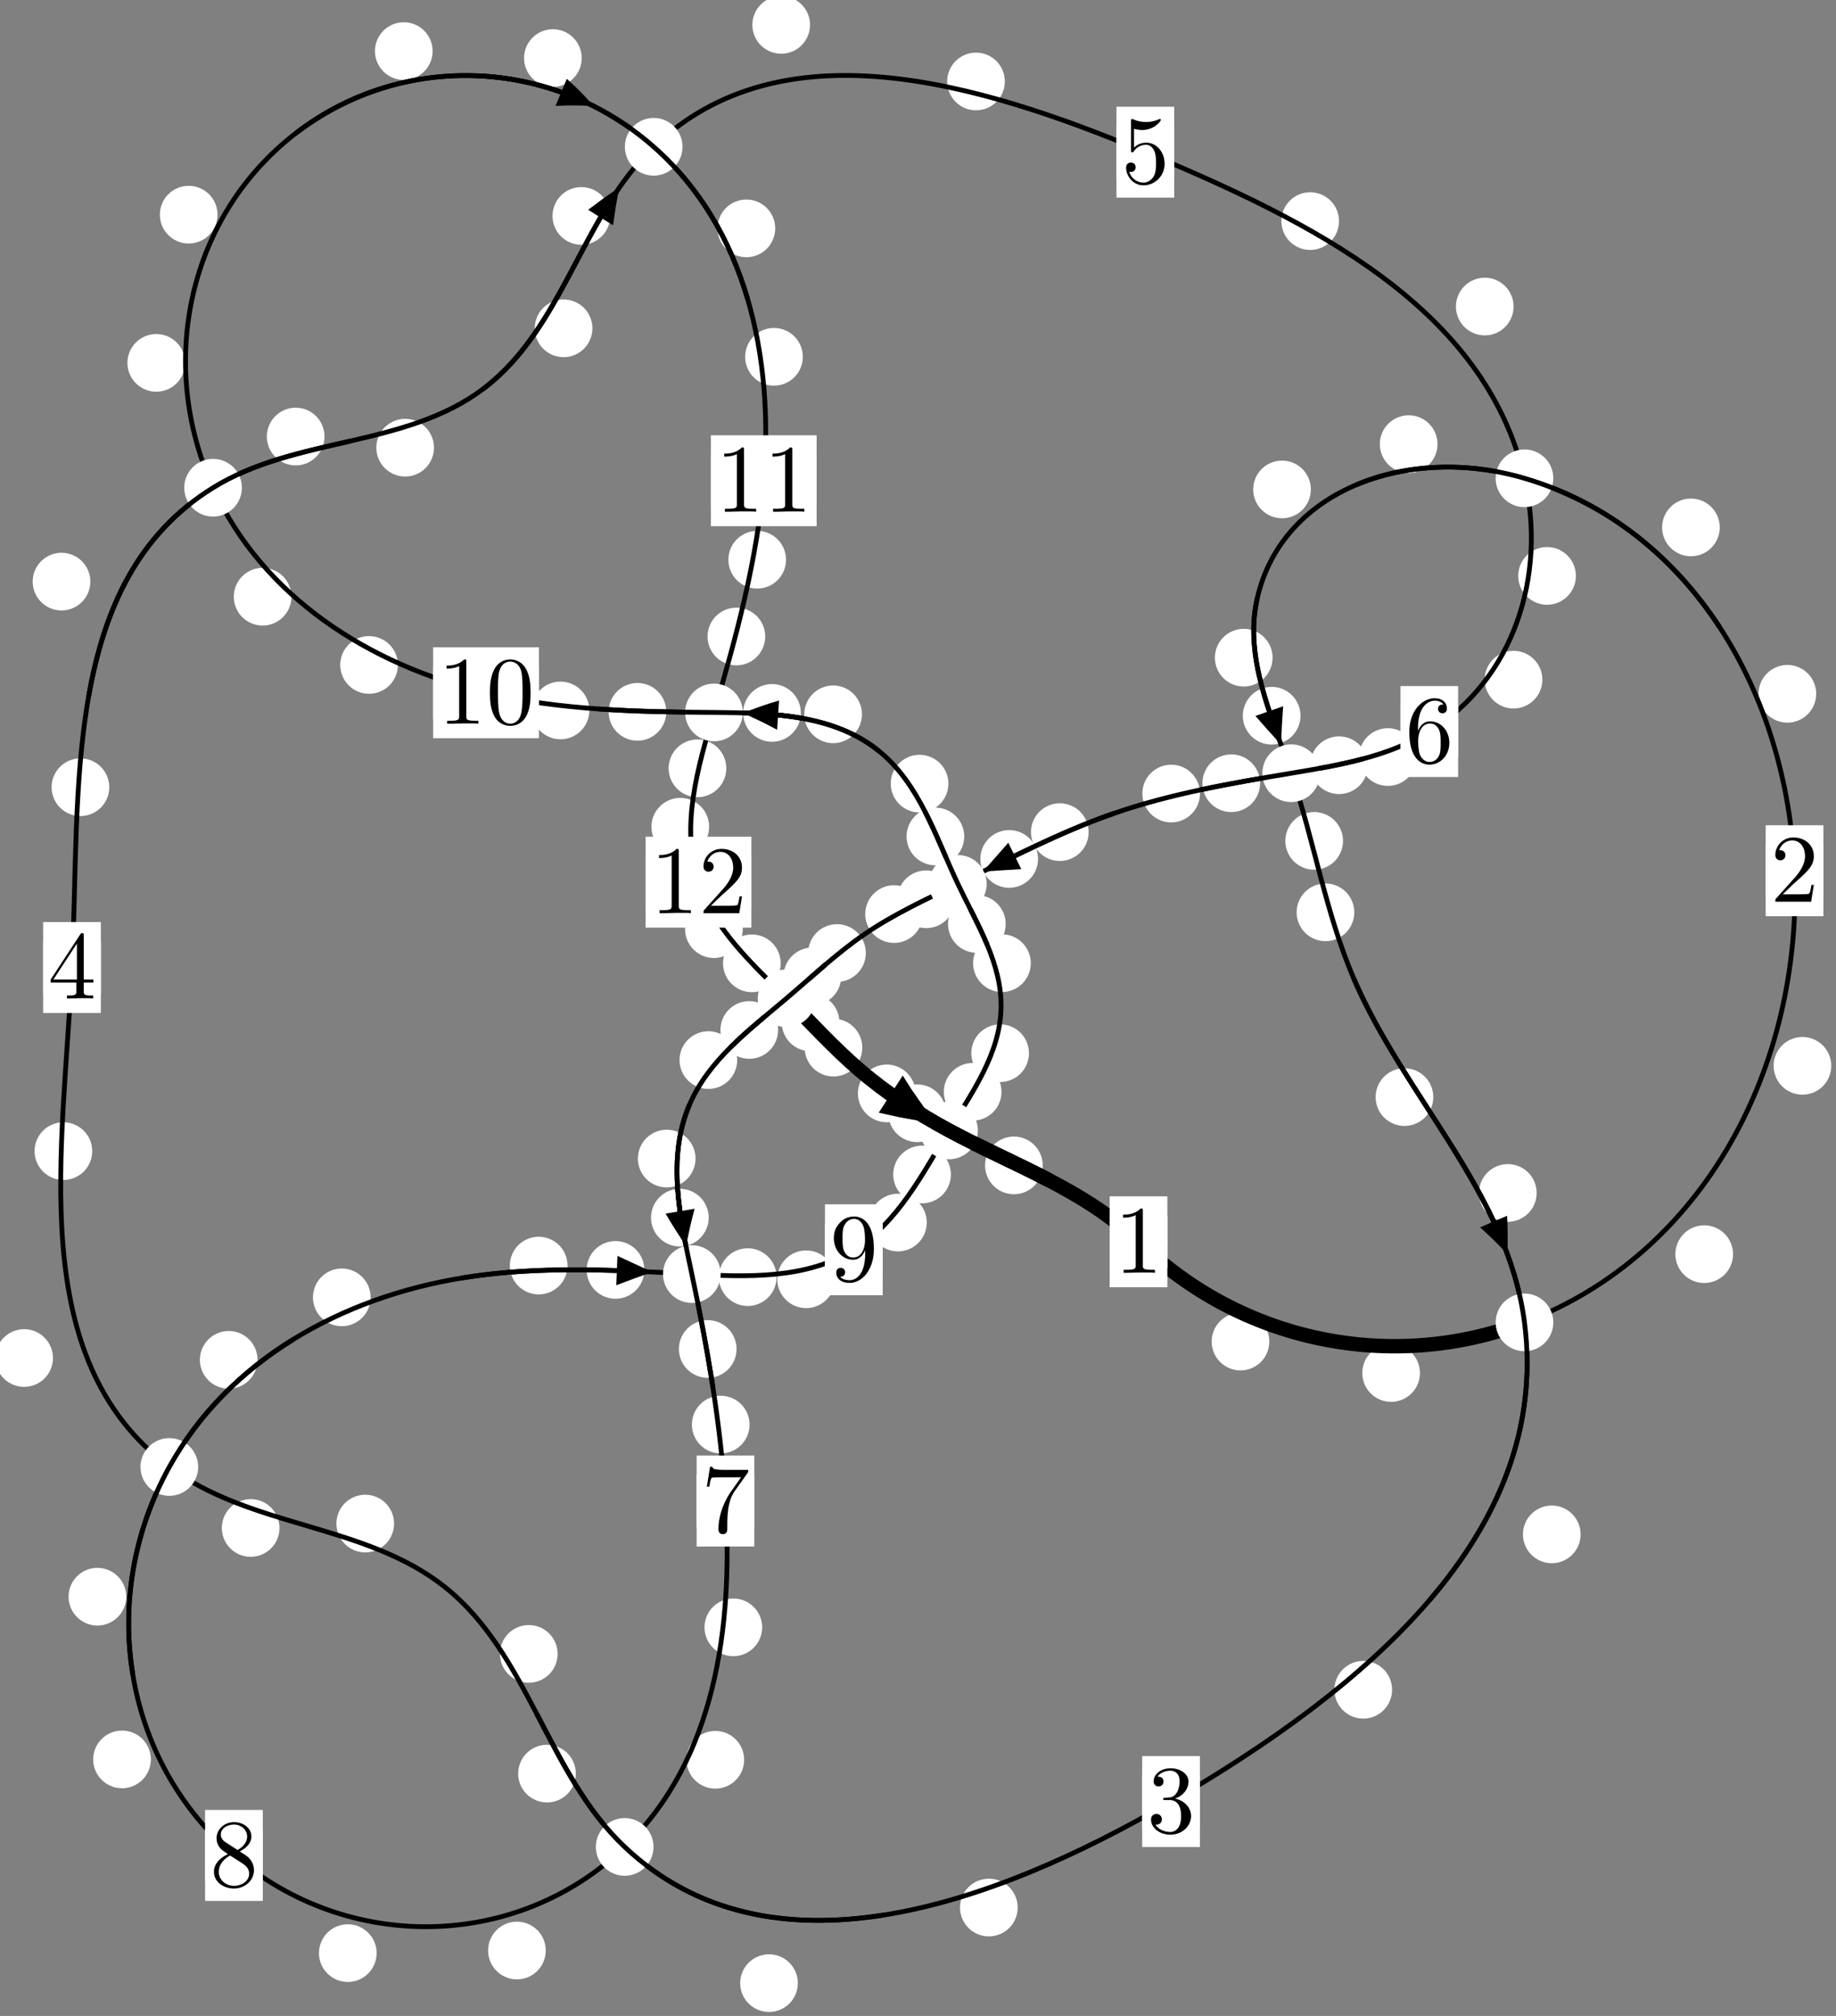 <?xml version="1.0"?>
<!-- Created by MetaPost 1.999 on 2021.07.06:0016 -->
<svg version="1.1" xmlns="http://www.w3.org/2000/svg" xmlns:xlink="http://www.w3.org/1999/xlink" width="190.286" height="208.851" viewBox="0 0 190.286 208.851">
<rect x="0" y="0" width="190.286" height="208.851" fill="#808080" stroke="none"/>
<!-- Original BoundingBox: -158.488724 -71.441132 31.797195 137.409637 -->
  <defs>
    <g transform="scale(0.01,0.01)" id="GLYPHcmr10_48">
      <path style="fill-rule: evenodd;" d="M460 -320C460 -400,455 -480,420 -554C374 -650,292 -666,250 -666C190 -666,117 -640,76 -547C44 -478,39 -400,39 -320C39 -245,43 -155,84 -79C127 2,200 22,249 22C303 22,379 1,423 -94C455 -163,460 -241,460 -320M249 -0C210 -0,151 -25,133 -121C122 -181,122 -273,122 -332C122 -396,122 -462,130 -516C149 -635,224 -644,249 -644C282 -644,348 -626,367 -527C377 -471,377 -395,377 -332C377 -257,377 -189,366 -125C351 -30,294 -0,249 -0"></path>
    </g>
    <g transform="scale(0.01,0.01)" id="GLYPHcmr10_49">
      <path style="fill-rule: evenodd;" d="M294 -640C294 -664,294 -666,271 -666C209 -602,121 -602,89 -602L89 -571C109 -571,168 -571,220 -597L220 -79C220 -43,217 -31,127 -31L95 -31L95 -0L257 -0L130 -3L217 -3L257 -3L297 -3L384 -3L419 -0L419 -31L387 -31C297 -31,294 -42,294 -79"></path>
    </g>
    <g transform="scale(0.01,0.01)" id="GLYPHcmr10_50">
      <path style="fill-rule: evenodd;" d="M127 -77L233 -180C389 -318,449 -372,449 -472C449 -586,359 -666,237 -666C124 -666,50 -574,50 -485C50 -429,100 -429,103 -429C120 -429,155 -441,155 -482C155 -508,137 -534,102 -534C94 -534,92 -534,89 -533C112 -598,166 -635,224 -635C315 -635,358 -554,358 -472C358 -392,308 -313,253 -251L61 -37C50 -26,50 -24,50 -0L421 -0L449 -174L424 -174C419 -144,412 -100,402 -85C395 -77,329 -77,307 -77"></path>
    </g>
    <g transform="scale(0.01,0.01)" id="GLYPHcmr10_51">
      <path style="fill-rule: evenodd;" d="M290 -352C372 -379,430 -449,430 -528C430 -610,342 -666,246 -666C145 -666,69 -606,69 -530C69 -497,91 -478,120 -478C151 -478,171 -500,171 -529C171 -579,124 -579,109 -579C140 -628,206 -641,242 -641C283 -641,338 -619,338 -529C338 -517,336 -459,310 -415C280 -367,246 -364,221 -363C213 -362,189 -360,182 -360C174 -359,167 -358,167 -348C167 -337,174 -337,191 -337L235 -337C317 -337,354 -269,354 -171C354 -35,285 -6,241 -6C198 -6,123 -23,88 -82C123 -77,154 -99,154 -137C154 -173,127 -193,98 -193C74 -193,42 -179,42 -135C42 -44,135 22,244 22C366 22,457 -69,457 -171C457 -253,394 -331,290 -352"></path>
    </g>
    <g transform="scale(0.01,0.01)" id="GLYPHcmr10_52">
      <path style="fill-rule: evenodd;" d="M294 -165L294 -78C294 -42,292 -31,218 -31L197 -31L197 -0L332 -0L238 -3L290 -3L332 -3L374 -3L427 -3L468 -0L468 -31L447 -31C373 -31,371 -42,371 -78L371 -165L471 -165L471 -196L371 -196L371 -651C371 -671,371 -677,355 -677C346 -677,343 -677,335 -665L28 -196L28 -165M300 -196L56 -196L300 -569"></path>
    </g>
    <g transform="scale(0.01,0.01)" id="GLYPHcmr10_53">
      <path style="fill-rule: evenodd;" d="M449 -201C449 -320,367 -420,259 -420C211 -420,168 -404,132 -369L132 -564C152 -558,185 -551,217 -551C340 -551,410 -642,410 -655C410 -661,407 -666,400 -666C399 -666,397 -666,392 -663C372 -654,323 -634,256 -634C216 -634,170 -641,123 -662C115 -665,113 -665,111 -665C101 -665,101 -657,101 -641L101 -345C101 -327,101 -319,115 -319C122 -319,124 -322,128 -328C139 -344,176 -398,257 -398C309 -398,334 -352,342 -334C358 -297,360 -258,360 -208C360 -173,360 -113,336 -71C312 -32,275 -6,229 -6C156 -6,99 -59,82 -118C85 -117,88 -116,99 -116C132 -116,149 -141,149 -165C149 -189,132 -214,99 -214C85 -214,50 -207,50 -161C50 -75,119 22,231 22C347 22,449 -74,449 -201"></path>
    </g>
    <g transform="scale(0.01,0.01)" id="GLYPHcmr10_54">
      <path style="fill-rule: evenodd;" d="M132 -328L132 -352C132 -605,256 -641,307 -641C331 -641,373 -635,395 -601C380 -601,340 -601,340 -556C340 -525,364 -510,386 -510C402 -510,432 -519,432 -558C432 -618,388 -666,305 -666C177 -666,42 -537,42 -316C42 -49,158 22,251 22C362 22,457 -72,457 -204C457 -331,368 -427,257 -427C189 -427,152 -376,132 -328M251 -6C188 -6,158 -66,152 -81C134 -128,134 -208,134 -226C134 -304,166 -404,256 -404C272 -404,318 -404,349 -342C367 -305,367 -254,367 -205C367 -157,367 -107,350 -71C320 -11,274 -6,251 -6"></path>
    </g>
    <g transform="scale(0.01,0.01)" id="GLYPHcmr10_55">
      <path style="fill-rule: evenodd;" d="M476 -609C485 -621,485 -623,485 -644L242 -644C120 -644,118 -657,114 -676L89 -676L56 -470L81 -470C84 -486,93 -549,106 -561C113 -567,191 -567,204 -567L411 -567C400 -551,321 -442,299 -409C209 -274,176 -135,176 -33C176 -23,176 22,222 22C268 22,268 -23,268 -33L268 -84C268 -139,271 -194,279 -248C283 -271,297 -357,341 -419"></path>
    </g>
    <g transform="scale(0.01,0.01)" id="GLYPHcmr10_56">
      <path style="fill-rule: evenodd;" d="M163 -457C117 -487,113 -521,113 -538C113 -599,178 -641,249 -641C322 -641,386 -589,386 -517C386 -460,347 -412,287 -377M309 -362C381 -399,430 -451,430 -517C430 -609,341 -666,250 -666C150 -666,69 -592,69 -499C69 -481,71 -436,113 -389C124 -377,161 -352,186 -335C128 -306,42 -250,42 -151C42 -45,144 22,249 22C362 22,457 -61,457 -168C457 -204,446 -249,408 -291C389 -312,373 -322,309 -362M209 -320L332 -242C360 -223,407 -193,407 -132C407 -58,332 -6,250 -6C164 -6,92 -68,92 -151C92 -209,124 -273,209 -320"></path>
    </g>
    <g transform="scale(0.01,0.01)" id="GLYPHcmr10_57">
      <path style="fill-rule: evenodd;" d="M367 -318L367 -286C367 -52,263 -6,205 -6C188 -6,134 -8,107 -42C151 -42,159 -71,159 -88C159 -119,135 -134,113 -134C97 -134,67 -125,67 -86C67 -19,121 22,206 22C335 22,457 -114,457 -329C457 -598,342 -666,253 -666C198 -666,149 -648,106 -603C65 -558,42 -516,42 -441C42 -316,130 -218,242 -218C303 -218,344 -260,367 -318M243 -241C227 -241,181 -241,150 -304C132 -341,132 -391,132 -440C132 -494,132 -541,153 -578C180 -628,218 -641,253 -641C299 -641,332 -607,349 -562C361 -530,365 -467,365 -421C365 -338,331 -241,243 -241"></path>
    </g>
  </defs>
  <path d="M131.556 138.987C131.556 138.194,131.241 137.434,130.681 136.874C130.12 136.313,129.36 135.998,128.567 135.998C127.775 135.998,127.015 136.313,126.454 136.874C125.894 137.434,125.579 138.194,125.579 138.987C125.579 139.78,125.894 140.54,126.454 141.1C127.015 141.661,127.775 141.976,128.567 141.976C129.36 141.976,130.12 141.661,130.681 141.1C131.241 140.54,131.556 139.78,131.556 138.987Z" style="fill: rgb(100%,100%,100%);stroke: none;"></path>
  <path d="M120.986 128.65C120.986 127.857,120.672 127.097,120.111 126.537C119.551 125.976,118.79 125.661,117.998 125.661C117.205 125.661,116.445 125.976,115.884 126.537C115.324 127.097,115.009 127.857,115.009 128.65C115.009 129.443,115.324 130.203,115.884 130.763C116.445 131.324,117.205 131.639,117.998 131.639C118.79 131.639,119.551 131.324,120.111 130.763C120.672 130.203,120.986 129.443,120.986 128.65Z" style="fill: rgb(100%,100%,100%);stroke: none;"></path>
  <path d="M179.616 129.932C179.616 129.139,179.301 128.379,178.74 127.818C178.18 127.258,177.42 126.943,176.627 126.943C175.834 126.943,175.074 127.258,174.514 127.818C173.953 128.379,173.638 129.139,173.638 129.932C173.638 130.724,173.953 131.484,174.514 132.045C175.074 132.605,175.834 132.92,176.627 132.92C177.42 132.92,178.18 132.605,178.74 132.045C179.301 131.484,179.616 130.724,179.616 129.932Z" style="fill: rgb(100%,100%,100%);stroke: none;"></path>
  <path d="M147.166 142.245C147.166 141.453,146.852 140.692,146.291 140.132C145.731 139.571,144.97 139.257,144.178 139.257C143.385 139.257,142.625 139.571,142.064 140.132C141.504 140.692,141.189 141.453,141.189 142.245C141.189 143.038,141.504 143.798,142.064 144.359C142.625 144.919,143.385 145.234,144.178 145.234C144.97 145.234,145.731 144.919,146.291 144.359C146.852 143.798,147.166 143.038,147.166 142.245Z" style="fill: rgb(100%,100%,100%);stroke: none;"></path>
  <path d="M188.234 71.879C188.234 71.086,187.92 70.326,187.359 69.766C186.799 69.205,186.038 68.89,185.246 68.89C184.453 68.89,183.693 69.205,183.132 69.766C182.572 70.326,182.257 71.086,182.257 71.879C182.257 72.672,182.572 73.432,183.132 73.992C183.693 74.553,184.453 74.868,185.246 74.868C186.038 74.868,186.799 74.553,187.359 73.992C187.92 73.432,188.234 72.672,188.234 71.879Z" style="fill: rgb(100%,100%,100%);stroke: none;"></path>
  <path d="M189.797 110.42C189.797 109.628,189.482 108.868,188.922 108.307C188.361 107.747,187.601 107.432,186.808 107.432C186.016 107.432,185.256 107.747,184.695 108.307C184.135 108.868,183.82 109.628,183.82 110.42C183.82 111.213,184.135 111.973,184.695 112.534C185.256 113.094,186.016 113.409,186.808 113.409C187.601 113.409,188.361 113.094,188.922 112.534C189.482 111.973,189.797 111.213,189.797 110.42Z" style="fill: rgb(100%,100%,100%);stroke: none;"></path>
  <path d="M148.986 46.011C148.986 45.218,148.671 44.458,148.11 43.898C147.55 43.337,146.79 43.022,145.997 43.022C145.204 43.022,144.444 43.337,143.884 43.898C143.323 44.458,143.008 45.218,143.008 46.011C143.008 46.804,143.323 47.564,143.884 48.124C144.444 48.685,145.204 49,145.997 49C146.79 49,147.55 48.685,148.11 48.124C148.671 47.564,148.986 46.804,148.986 46.011Z" style="fill: rgb(100%,100%,100%);stroke: none;"></path>
  <path d="M178.239 54.64C178.239 53.847,177.924 53.087,177.364 52.526C176.804 51.966,176.043 51.651,175.251 51.651C174.458 51.651,173.698 51.966,173.137 52.526C172.577 53.087,172.262 53.847,172.262 54.64C172.262 55.432,172.577 56.193,173.137 56.753C173.698 57.314,174.458 57.628,175.251 57.628C176.043 57.628,176.804 57.314,177.364 56.753C177.924 56.193,178.239 55.432,178.239 54.64Z" style="fill: rgb(100%,100%,100%);stroke: none;"></path>
  <path d="M131.891 68.136C131.891 67.343,131.576 66.583,131.015 66.023C130.455 65.462,129.695 65.147,128.902 65.147C128.109 65.147,127.349 65.462,126.789 66.023C126.228 66.583,125.913 67.343,125.913 68.136C125.913 68.929,126.228 69.689,126.789 70.249C127.349 70.81,128.109 71.125,128.902 71.125C129.695 71.125,130.455 70.81,131.015 70.249C131.576 69.689,131.891 68.929,131.891 68.136Z" style="fill: rgb(100%,100%,100%);stroke: none;"></path>
  <path d="M135.86 50.705C135.86 49.913,135.545 49.153,134.985 48.592C134.425 48.032,133.664 47.717,132.872 47.717C132.079 47.717,131.319 48.032,130.758 48.592C130.198 49.153,129.883 49.913,129.883 50.705C129.883 51.498,130.198 52.258,130.758 52.819C131.319 53.379,132.079 53.694,132.872 53.694C133.664 53.694,134.425 53.379,134.985 52.819C135.545 52.258,135.86 51.498,135.86 50.705Z" style="fill: rgb(100%,100%,100%);stroke: none;"></path>
  <path d="M139.192 87.117C139.192 86.325,138.877 85.565,138.316 85.004C137.756 84.444,136.996 84.129,136.203 84.129C135.41 84.129,134.65 84.444,134.09 85.004C133.529 85.565,133.214 86.325,133.214 87.117C133.214 87.91,133.529 88.67,134.09 89.231C134.65 89.791,135.41 90.106,136.203 90.106C136.996 90.106,137.756 89.791,138.316 89.231C138.877 88.67,139.192 87.91,139.192 87.117Z" style="fill: rgb(100%,100%,100%);stroke: none;"></path>
  <path d="M134.785 74.149C134.785 73.357,134.47 72.597,133.91 72.036C133.349 71.476,132.589 71.161,131.796 71.161C131.004 71.161,130.243 71.476,129.683 72.036C129.122 72.597,128.808 73.357,128.808 74.149C128.808 74.942,129.122 75.702,129.683 76.263C130.243 76.823,131.004 77.138,131.796 77.138C132.589 77.138,133.349 76.823,133.91 76.263C134.47 75.702,134.785 74.942,134.785 74.149Z" style="fill: rgb(100%,100%,100%);stroke: none;"></path>
  <path d="M148.549 113.66C148.549 112.868,148.234 112.107,147.673 111.547C147.113 110.986,146.353 110.672,145.56 110.672C144.767 110.672,144.007 110.986,143.447 111.547C142.886 112.107,142.571 112.868,142.571 113.66C142.571 114.453,142.886 115.213,143.447 115.774C144.007 116.334,144.767 116.649,145.56 116.649C146.353 116.649,147.113 116.334,147.673 115.774C148.234 115.213,148.549 114.453,148.549 113.66Z" style="fill: rgb(100%,100%,100%);stroke: none;"></path>
  <path d="M140.362 94.518C140.362 93.725,140.047 92.965,139.486 92.404C138.926 91.844,138.165 91.529,137.373 91.529C136.58 91.529,135.82 91.844,135.259 92.404C134.699 92.965,134.384 93.725,134.384 94.518C134.384 95.31,134.699 96.07,135.259 96.631C135.82 97.191,136.58 97.506,137.373 97.506C138.165 97.506,138.926 97.191,139.486 96.631C140.047 96.07,140.362 95.31,140.362 94.518Z" style="fill: rgb(100%,100%,100%);stroke: none;"></path>
  <path d="M163.817 158.962C163.817 158.169,163.502 157.409,162.942 156.848C162.381 156.288,161.621 155.973,160.828 155.973C160.036 155.973,159.275 156.288,158.715 156.848C158.155 157.409,157.84 158.169,157.84 158.962C157.84 159.754,158.155 160.514,158.715 161.075C159.275 161.635,160.036 161.95,160.828 161.95C161.621 161.95,162.381 161.635,162.942 161.075C163.502 160.514,163.817 159.754,163.817 158.962Z" style="fill: rgb(100%,100%,100%);stroke: none;"></path>
  <path d="M159.262 123.59C159.262 122.797,158.947 122.037,158.386 121.476C157.826 120.916,157.066 120.601,156.273 120.601C155.48 120.601,154.72 120.916,154.16 121.476C153.599 122.037,153.284 122.797,153.284 123.59C153.284 124.382,153.599 125.142,154.16 125.703C154.72 126.263,155.48 126.578,156.273 126.578C157.066 126.578,157.826 126.263,158.386 125.703C158.947 125.142,159.262 124.382,159.262 123.59Z" style="fill: rgb(100%,100%,100%);stroke: none;"></path>
  <path d="M105.474 197.622C105.474 196.83,105.159 196.069,104.599 195.509C104.038 194.948,103.278 194.633,102.485 194.633C101.693 194.633,100.933 194.948,100.372 195.509C99.812 196.069,99.497 196.83,99.497 197.622C99.497 198.415,99.812 199.175,100.372 199.736C100.933 200.296,101.693 200.611,102.485 200.611C103.278 200.611,104.038 200.296,104.599 199.736C105.159 199.175,105.474 198.415,105.474 197.622Z" style="fill: rgb(100%,100%,100%);stroke: none;"></path>
  <path d="M144.278 175.06C144.278 174.267,143.963 173.507,143.402 172.946C142.842 172.386,142.082 172.071,141.289 172.071C140.496 172.071,139.736 172.386,139.176 172.946C138.615 173.507,138.3 174.267,138.3 175.06C138.3 175.852,138.615 176.612,139.176 177.173C139.736 177.733,140.496 178.048,141.289 178.048C142.082 178.048,142.842 177.733,143.402 177.173C143.963 176.612,144.278 175.852,144.278 175.06Z" style="fill: rgb(100%,100%,100%);stroke: none;"></path>
  <path d="M59.68 183.747C59.68 182.954,59.365 182.194,58.805 181.633C58.244 181.073,57.484 180.758,56.691 180.758C55.899 180.758,55.139 181.073,54.578 181.633C54.018 182.194,53.703 182.954,53.703 183.747C53.703 184.539,54.018 185.3,54.578 185.86C55.139 186.421,55.899 186.736,56.691 186.736C57.484 186.736,58.244 186.421,58.805 185.86C59.365 185.3,59.68 184.539,59.68 183.747Z" style="fill: rgb(100%,100%,100%);stroke: none;"></path>
  <path d="M82.691 205.452C82.691 204.66,82.376 203.9,81.816 203.339C81.255 202.779,80.495 202.464,79.703 202.464C78.91 202.464,78.15 202.779,77.589 203.339C77.029 203.9,76.714 204.66,76.714 205.452C76.714 206.245,77.029 207.005,77.589 207.566C78.15 208.126,78.91 208.441,79.703 208.441C80.495 208.441,81.255 208.126,81.816 207.566C82.376 207.005,82.691 206.245,82.691 205.452Z" style="fill: rgb(100%,100%,100%);stroke: none;"></path>
  <path d="M40.843 157.843C40.843 157.05,40.528 156.29,39.968 155.729C39.407 155.169,38.647 154.854,37.854 154.854C37.062 154.854,36.301 155.169,35.741 155.729C35.18 156.29,34.865 157.05,34.865 157.843C34.865 158.635,35.18 159.396,35.741 159.956C36.301 160.516,37.062 160.831,37.854 160.831C38.647 160.831,39.407 160.516,39.968 159.956C40.528 159.396,40.843 158.635,40.843 157.843Z" style="fill: rgb(100%,100%,100%);stroke: none;"></path>
  <path d="M57.794 171.344C57.794 170.551,57.479 169.791,56.919 169.23C56.358 168.67,55.598 168.355,54.806 168.355C54.013 168.355,53.253 168.67,52.692 169.23C52.132 169.791,51.817 170.551,51.817 171.344C51.817 172.136,52.132 172.897,52.692 173.457C53.253 174.017,54.013 174.332,54.806 174.332C55.598 174.332,56.358 174.017,56.919 173.457C57.479 172.897,57.794 172.136,57.794 171.344Z" style="fill: rgb(100%,100%,100%);stroke: none;"></path>
  <path d="M5.489 140.692C5.489 139.899,5.174 139.139,4.613 138.579C4.053 138.018,3.293 137.703,2.5 137.703C1.707 137.703,0.947 138.018,0.387 138.579C-0.174 139.139,-0.489 139.899,-0.489 140.692C-0.489 141.485,-0.174 142.245,0.387 142.805C0.947 143.366,1.707 143.681,2.5 143.681C3.293 143.681,4.053 143.366,4.613 142.805C5.174 142.245,5.489 141.485,5.489 140.692Z" style="fill: rgb(100%,100%,100%);stroke: none;"></path>
  <path d="M28.967 158.298C28.967 157.506,28.653 156.745,28.092 156.185C27.532 155.624,26.771 155.31,25.979 155.31C25.186 155.31,24.426 155.624,23.865 156.185C23.305 156.745,22.99 157.506,22.99 158.298C22.99 159.091,23.305 159.851,23.865 160.412C24.426 160.972,25.186 161.287,25.979 161.287C26.771 161.287,27.532 160.972,28.092 160.412C28.653 159.851,28.967 159.091,28.967 158.298Z" style="fill: rgb(100%,100%,100%);stroke: none;"></path>
  <path d="M11.325 81.556C11.325 80.763,11.01 80.003,10.45 79.443C9.889 78.882,9.129 78.567,8.336 78.567C7.544 78.567,6.784 78.882,6.223 79.443C5.663 80.003,5.348 80.763,5.348 81.556C5.348 82.349,5.663 83.109,6.223 83.669C6.784 84.23,7.544 84.545,8.336 84.545C9.129 84.545,9.889 84.23,10.45 83.669C11.01 83.109,11.325 82.349,11.325 81.556Z" style="fill: rgb(100%,100%,100%);stroke: none;"></path>
  <path d="M9.559 119.256C9.559 118.464,9.244 117.703,8.684 117.143C8.123 116.582,7.363 116.268,6.571 116.268C5.778 116.268,5.018 116.582,4.457 117.143C3.897 117.703,3.582 118.464,3.582 119.256C3.582 120.049,3.897 120.809,4.457 121.37C5.018 121.93,5.778 122.245,6.571 122.245C7.363 122.245,8.123 121.93,8.684 121.37C9.244 120.809,9.559 120.049,9.559 119.256Z" style="fill: rgb(100%,100%,100%);stroke: none;"></path>
  <path d="M33.634 45.226C33.634 44.433,33.319 43.673,32.758 43.113C32.198 42.552,31.438 42.237,30.645 42.237C29.852 42.237,29.092 42.552,28.532 43.113C27.971 43.673,27.656 44.433,27.656 45.226C27.656 46.019,27.971 46.779,28.532 47.339C29.092 47.9,29.852 48.215,30.645 48.215C31.438 48.215,32.198 47.9,32.758 47.339C33.319 46.779,33.634 46.019,33.634 45.226Z" style="fill: rgb(100%,100%,100%);stroke: none;"></path>
  <path d="M9.364 60.255C9.364 59.462,9.049 58.702,8.489 58.142C7.928 57.581,7.168 57.266,6.375 57.266C5.583 57.266,4.822 57.581,4.262 58.142C3.701 58.702,3.387 59.462,3.387 60.255C3.387 61.048,3.701 61.808,4.262 62.368C4.822 62.929,5.583 63.244,6.375 63.244C7.168 63.244,7.928 62.929,8.489 62.368C9.049 61.808,9.364 61.048,9.364 60.255Z" style="fill: rgb(100%,100%,100%);stroke: none;"></path>
  <path d="M61.398 34.012C61.398 33.22,61.083 32.459,60.523 31.899C59.962 31.339,59.202 31.024,58.409 31.024C57.617 31.024,56.857 31.339,56.296 31.899C55.736 32.459,55.421 33.22,55.421 34.012C55.421 34.805,55.736 35.565,56.296 36.126C56.857 36.686,57.617 37.001,58.409 37.001C59.202 37.001,59.962 36.686,60.523 36.126C61.083 35.565,61.398 34.805,61.398 34.012Z" style="fill: rgb(100%,100%,100%);stroke: none;"></path>
  <path d="M44.979 46.38C44.979 45.588,44.664 44.828,44.104 44.267C43.543 43.707,42.783 43.392,41.99 43.392C41.198 43.392,40.438 43.707,39.877 44.267C39.317 44.828,39.002 45.588,39.002 46.38C39.002 47.173,39.317 47.933,39.877 48.494C40.438 49.054,41.198 49.369,41.99 49.369C42.783 49.369,43.543 49.054,44.104 48.494C44.664 47.933,44.979 47.173,44.979 46.38Z" style="fill: rgb(100%,100%,100%);stroke: none;"></path>
  <path d="M83.954 2.579C83.954 1.786,83.639 1.026,83.078 0.466C82.518 -0.095,81.758 -0.41,80.965 -0.41C80.172 -0.41,79.412 -0.095,78.852 0.466C78.291 1.026,77.976 1.786,77.976 2.579C77.976 3.372,78.291 4.132,78.852 4.692C79.412 5.253,80.172 5.568,80.965 5.568C81.758 5.568,82.518 5.253,83.078 4.692C83.639 4.132,83.954 3.372,83.954 2.579Z" style="fill: rgb(100%,100%,100%);stroke: none;"></path>
  <path d="M63.24 22.371C63.24 21.578,62.925 20.818,62.364 20.258C61.804 19.697,61.044 19.382,60.251 19.382C59.458 19.382,58.698 19.697,58.138 20.258C57.577 20.818,57.262 21.578,57.262 22.371C57.262 23.164,57.577 23.924,58.138 24.484C58.698 25.045,59.458 25.36,60.251 25.36C61.044 25.36,61.804 25.045,62.364 24.484C62.925 23.924,63.24 23.164,63.24 22.371Z" style="fill: rgb(100%,100%,100%);stroke: none;"></path>
  <path d="M138.778 22.906C138.778 22.113,138.463 21.353,137.903 20.792C137.342 20.232,136.582 19.917,135.789 19.917C134.997 19.917,134.236 20.232,133.676 20.792C133.115 21.353,132.801 22.113,132.801 22.906C132.801 23.698,133.115 24.458,133.676 25.019C134.236 25.579,134.997 25.894,135.789 25.894C136.582 25.894,137.342 25.579,137.903 25.019C138.463 24.458,138.778 23.698,138.778 22.906Z" style="fill: rgb(100%,100%,100%);stroke: none;"></path>
  <path d="M104.143 8.439C104.143 7.646,103.828 6.886,103.268 6.326C102.708 5.765,101.947 5.45,101.155 5.45C100.362 5.45,99.602 5.765,99.041 6.326C98.481 6.886,98.166 7.646,98.166 8.439C98.166 9.232,98.481 9.992,99.041 10.552C99.602 11.113,100.362 11.428,101.155 11.428C101.947 11.428,102.708 11.113,103.268 10.552C103.828 9.992,104.143 9.232,104.143 8.439Z" style="fill: rgb(100%,100%,100%);stroke: none;"></path>
  <path d="M163.329 59.663C163.329 58.87,163.014 58.11,162.453 57.55C161.893 56.989,161.133 56.674,160.34 56.674C159.547 56.674,158.787 56.989,158.227 57.55C157.666 58.11,157.351 58.87,157.351 59.663C157.351 60.456,157.666 61.216,158.227 61.776C158.787 62.337,159.547 62.652,160.34 62.652C161.133 62.652,161.893 62.337,162.453 61.776C163.014 61.216,163.329 60.456,163.329 59.663Z" style="fill: rgb(100%,100%,100%);stroke: none;"></path>
  <path d="M156.871 31.758C156.871 30.966,156.556 30.206,155.996 29.645C155.436 29.085,154.675 28.77,153.883 28.77C153.09 28.77,152.33 29.085,151.769 29.645C151.209 30.206,150.894 30.966,150.894 31.758C150.894 32.551,151.209 33.311,151.769 33.872C152.33 34.432,153.09 34.747,153.883 34.747C154.675 34.747,155.436 34.432,155.996 33.872C156.556 33.311,156.871 32.551,156.871 31.758Z" style="fill: rgb(100%,100%,100%);stroke: none;"></path>
  <path d="M146.829 78.43C146.829 77.637,146.514 76.877,145.954 76.317C145.393 75.756,144.633 75.441,143.84 75.441C143.048 75.441,142.288 75.756,141.727 76.317C141.167 76.877,140.852 77.637,140.852 78.43C140.852 79.223,141.167 79.983,141.727 80.543C142.288 81.104,143.048 81.419,143.84 81.419C144.633 81.419,145.393 81.104,145.954 80.543C146.514 79.983,146.829 79.223,146.829 78.43Z" style="fill: rgb(100%,100%,100%);stroke: none;"></path>
  <path d="M159.852 70.413C159.852 69.62,159.537 68.86,158.976 68.299C158.416 67.739,157.656 67.424,156.863 67.424C156.07 67.424,155.31 67.739,154.75 68.299C154.189 68.86,153.874 69.62,153.874 70.413C153.874 71.205,154.189 71.966,154.75 72.526C155.31 73.087,156.07 73.402,156.863 73.402C157.656 73.402,158.416 73.087,158.976 72.526C159.537 71.966,159.852 71.205,159.852 70.413Z" style="fill: rgb(100%,100%,100%);stroke: none;"></path>
  <path d="M130.599 81.142C130.599 80.349,130.284 79.589,129.724 79.029C129.163 78.468,128.403 78.153,127.611 78.153C126.818 78.153,126.058 78.468,125.497 79.029C124.937 79.589,124.622 80.349,124.622 81.142C124.622 81.935,124.937 82.695,125.497 83.255C126.058 83.816,126.818 84.131,127.611 84.131C128.403 84.131,129.163 83.816,129.724 83.255C130.284 82.695,130.599 81.935,130.599 81.142Z" style="fill: rgb(100%,100%,100%);stroke: none;"></path>
  <path d="M141.771 79.277C141.771 78.485,141.456 77.725,140.895 77.164C140.335 76.604,139.575 76.289,138.782 76.289C137.989 76.289,137.229 76.604,136.669 77.164C136.108 77.725,135.793 78.485,135.793 79.277C135.793 80.07,136.108 80.83,136.669 81.391C137.229 81.951,137.989 82.266,138.782 82.266C139.575 82.266,140.335 81.951,140.895 81.391C141.456 80.83,141.771 80.07,141.771 79.277Z" style="fill: rgb(100%,100%,100%);stroke: none;"></path>
  <path d="M112.828 86.209C112.828 85.416,112.513 84.656,111.953 84.095C111.392 83.535,110.632 83.22,109.839 83.22C109.047 83.22,108.287 83.535,107.726 84.095C107.166 84.656,106.851 85.416,106.851 86.209C106.851 87.001,107.166 87.761,107.726 88.322C108.287 88.882,109.047 89.197,109.839 89.197C110.632 89.197,111.392 88.882,111.953 88.322C112.513 87.761,112.828 87.001,112.828 86.209Z" style="fill: rgb(100%,100%,100%);stroke: none;"></path>
  <path d="M124.372 82.212C124.372 81.419,124.057 80.659,123.497 80.099C122.936 79.538,122.176 79.223,121.384 79.223C120.591 79.223,119.831 79.538,119.27 80.099C118.71 80.659,118.395 81.419,118.395 82.212C118.395 83.005,118.71 83.765,119.27 84.325C119.831 84.886,120.591 85.201,121.384 85.201C122.176 85.201,122.936 84.886,123.497 84.325C124.057 83.765,124.372 83.005,124.372 82.212Z" style="fill: rgb(100%,100%,100%);stroke: none;"></path>
  <path d="M98.979 93.166C98.979 92.373,98.664 91.613,98.104 91.052C97.543 90.492,96.783 90.177,95.99 90.177C95.198 90.177,94.438 90.492,93.877 91.052C93.317 91.613,93.002 92.373,93.002 93.166C93.002 93.958,93.317 94.719,93.877 95.279C94.438 95.84,95.198 96.154,95.99 96.154C96.783 96.154,97.543 95.84,98.104 95.279C98.664 94.719,98.979 93.958,98.979 93.166Z" style="fill: rgb(100%,100%,100%);stroke: none;"></path>
  <path d="M107.583 88.984C107.583 88.191,107.268 87.431,106.707 86.871C106.147 86.31,105.387 85.995,104.594 85.995C103.801 85.995,103.041 86.31,102.481 86.871C101.92 87.431,101.605 88.191,101.605 88.984C101.605 89.777,101.92 90.537,102.481 91.097C103.041 91.658,103.801 91.973,104.594 91.973C105.387 91.973,106.147 91.658,106.707 91.097C107.268 90.537,107.583 89.777,107.583 88.984Z" style="fill: rgb(100%,100%,100%);stroke: none;"></path>
  <path d="M89.737 98.733C89.737 97.94,89.422 97.18,88.861 96.62C88.301 96.059,87.541 95.744,86.748 95.744C85.955 95.744,85.195 96.059,84.635 96.62C84.074 97.18,83.759 97.94,83.759 98.733C83.759 99.526,84.074 100.286,84.635 100.846C85.195 101.407,85.955 101.722,86.748 101.722C87.541 101.722,88.301 101.407,88.861 100.846C89.422 100.286,89.737 99.526,89.737 98.733Z" style="fill: rgb(100%,100%,100%);stroke: none;"></path>
  <path d="M95.65 94.698C95.65 93.906,95.335 93.145,94.775 92.585C94.214 92.024,93.454 91.71,92.661 91.71C91.869 91.71,91.109 92.024,90.548 92.585C89.988 93.145,89.673 93.906,89.673 94.698C89.673 95.491,89.988 96.251,90.548 96.812C91.109 97.372,91.869 97.687,92.661 97.687C93.454 97.687,94.214 97.372,94.775 96.812C95.335 96.251,95.65 95.491,95.65 94.698Z" style="fill: rgb(100%,100%,100%);stroke: none;"></path>
  <path d="M80.646 106.704C80.646 105.911,80.331 105.151,79.771 104.59C79.21 104.03,78.45 103.715,77.657 103.715C76.865 103.715,76.104 104.03,75.544 104.59C74.983 105.151,74.668 105.911,74.668 106.704C74.668 107.496,74.983 108.257,75.544 108.817C76.104 109.378,76.865 109.692,77.657 109.692C78.45 109.692,79.21 109.378,79.771 108.817C80.331 108.257,80.646 107.496,80.646 106.704Z" style="fill: rgb(100%,100%,100%);stroke: none;"></path>
  <path d="M87.186 101.155C87.186 100.362,86.871 99.602,86.31 99.042C85.75 98.481,84.99 98.166,84.197 98.166C83.404 98.166,82.644 98.481,82.084 99.042C81.523 99.602,81.208 100.362,81.208 101.155C81.208 101.948,81.523 102.708,82.084 103.268C82.644 103.829,83.404 104.144,84.197 104.144C84.99 104.144,85.75 103.829,86.31 103.268C86.871 102.708,87.186 101.948,87.186 101.155Z" style="fill: rgb(100%,100%,100%);stroke: none;"></path>
  <path d="M72.087 120.028C72.087 119.236,71.772 118.476,71.212 117.915C70.652 117.355,69.891 117.04,69.099 117.04C68.306 117.04,67.546 117.355,66.985 117.915C66.425 118.476,66.11 119.236,66.11 120.028C66.11 120.821,66.425 121.581,66.985 122.142C67.546 122.702,68.306 123.017,69.099 123.017C69.891 123.017,70.652 122.702,71.212 122.142C71.772 121.581,72.087 120.821,72.087 120.028Z" style="fill: rgb(100%,100%,100%);stroke: none;"></path>
  <path d="M76.405 109.826C76.405 109.033,76.09 108.273,75.529 107.712C74.969 107.152,74.209 106.837,73.416 106.837C72.623 106.837,71.863 107.152,71.303 107.712C70.742 108.273,70.427 109.033,70.427 109.826C70.427 110.618,70.742 111.379,71.303 111.939C71.863 112.5,72.623 112.814,73.416 112.814C74.209 112.814,74.969 112.5,75.529 111.939C76.09 111.379,76.405 110.618,76.405 109.826Z" style="fill: rgb(100%,100%,100%);stroke: none;"></path>
  <path d="M76.338 139.756C76.338 138.964,76.024 138.203,75.463 137.643C74.903 137.083,74.142 136.768,73.35 136.768C72.557 136.768,71.797 137.083,71.236 137.643C70.676 138.203,70.361 138.964,70.361 139.756C70.361 140.549,70.676 141.309,71.236 141.87C71.797 142.43,72.557 142.745,73.35 142.745C74.142 142.745,74.903 142.43,75.463 141.87C76.024 141.309,76.338 140.549,76.338 139.756Z" style="fill: rgb(100%,100%,100%);stroke: none;"></path>
  <path d="M73.451 126.147C73.451 125.355,73.136 124.595,72.575 124.034C72.015 123.474,71.255 123.159,70.462 123.159C69.669 123.159,68.909 123.474,68.349 124.034C67.788 124.595,67.473 125.355,67.473 126.147C67.473 126.94,67.788 127.7,68.349 128.261C68.909 128.821,69.669 129.136,70.462 129.136C71.255 129.136,72.015 128.821,72.575 128.261C73.136 127.7,73.451 126.94,73.451 126.147Z" style="fill: rgb(100%,100%,100%);stroke: none;"></path>
  <path d="M78.993 168.593C78.993 167.801,78.678 167.041,78.117 166.48C77.557 165.92,76.796 165.605,76.004 165.605C75.211 165.605,74.451 165.92,73.89 166.48C73.33 167.041,73.015 167.801,73.015 168.593C73.015 169.386,73.33 170.146,73.89 170.707C74.451 171.267,75.211 171.582,76.004 171.582C76.796 171.582,77.557 171.267,78.117 170.707C78.678 170.146,78.993 169.386,78.993 168.593Z" style="fill: rgb(100%,100%,100%);stroke: none;"></path>
  <path d="M77.686 147.589C77.686 146.796,77.371 146.036,76.81 145.476C76.25 144.915,75.49 144.6,74.697 144.6C73.904 144.6,73.144 144.915,72.584 145.476C72.023 146.036,71.708 146.796,71.708 147.589C71.708 148.382,72.023 149.142,72.584 149.702C73.144 150.263,73.904 150.578,74.697 150.578C75.49 150.578,76.25 150.263,76.81 149.702C77.371 149.142,77.686 148.382,77.686 147.589Z" style="fill: rgb(100%,100%,100%);stroke: none;"></path>
  <path d="M56.564 202.073C56.564 201.281,56.249 200.521,55.689 199.96C55.128 199.4,54.368 199.085,53.576 199.085C52.783 199.085,52.023 199.4,51.462 199.96C50.902 200.521,50.587 201.281,50.587 202.073C50.587 202.866,50.902 203.626,51.462 204.187C52.023 204.747,52.783 205.062,53.576 205.062C54.368 205.062,55.128 204.747,55.689 204.187C56.249 203.626,56.564 202.866,56.564 202.073Z" style="fill: rgb(100%,100%,100%);stroke: none;"></path>
  <path d="M77.126 182.314C77.126 181.521,76.811 180.761,76.25 180.2C75.69 179.64,74.93 179.325,74.137 179.325C73.344 179.325,72.584 179.64,72.024 180.2C71.463 180.761,71.148 181.521,71.148 182.314C71.148 183.106,71.463 183.867,72.024 184.427C72.584 184.988,73.344 185.303,74.137 185.303C74.93 185.303,75.69 184.988,76.25 184.427C76.811 183.867,77.126 183.106,77.126 182.314Z" style="fill: rgb(100%,100%,100%);stroke: none;"></path>
  <path d="M15.636 182.275C15.636 181.483,15.321 180.723,14.76 180.162C14.2 179.602,13.44 179.287,12.647 179.287C11.854 179.287,11.094 179.602,10.534 180.162C9.973 180.723,9.658 181.483,9.658 182.275C9.658 183.068,9.973 183.828,10.534 184.389C11.094 184.949,11.854 185.264,12.647 185.264C13.44 185.264,14.2 184.949,14.76 184.389C15.321 183.828,15.636 183.068,15.636 182.275Z" style="fill: rgb(100%,100%,100%);stroke: none;"></path>
  <path d="M39.034 202.343C39.034 201.551,38.719 200.79,38.159 200.23C37.598 199.67,36.838 199.355,36.045 199.355C35.253 199.355,34.493 199.67,33.932 200.23C33.372 200.79,33.057 201.551,33.057 202.343C33.057 203.136,33.372 203.896,33.932 204.457C34.493 205.017,35.253 205.332,36.045 205.332C36.838 205.332,37.598 205.017,38.159 204.457C38.719 203.896,39.034 203.136,39.034 202.343Z" style="fill: rgb(100%,100%,100%);stroke: none;"></path>
  <path d="M26.693 140.88C26.693 140.087,26.378 139.327,25.818 138.766C25.257 138.206,24.497 137.891,23.704 137.891C22.912 137.891,22.151 138.206,21.591 138.766C21.031 139.327,20.716 140.087,20.716 140.88C20.716 141.672,21.031 142.433,21.591 142.993C22.151 143.554,22.912 143.868,23.704 143.868C24.497 143.868,25.257 143.554,25.818 142.993C26.378 142.433,26.693 141.672,26.693 140.88Z" style="fill: rgb(100%,100%,100%);stroke: none;"></path>
  <path d="M13.083 165.417C13.083 164.625,12.768 163.865,12.207 163.304C11.647 162.744,10.887 162.429,10.094 162.429C9.301 162.429,8.541 162.744,7.981 163.304C7.42 163.865,7.105 164.625,7.105 165.417C7.105 166.21,7.42 166.97,7.981 167.531C8.541 168.091,9.301 168.406,10.094 168.406C10.887 168.406,11.647 168.091,12.207 167.531C12.768 166.97,13.083 166.21,13.083 165.417Z" style="fill: rgb(100%,100%,100%);stroke: none;"></path>
  <path d="M58.818 131.115C58.818 130.322,58.503 129.562,57.943 129.001C57.382 128.441,56.622 128.126,55.829 128.126C55.037 128.126,54.277 128.441,53.716 129.001C53.156 129.562,52.841 130.322,52.841 131.115C52.841 131.907,53.156 132.668,53.716 133.228C54.277 133.788,55.037 134.103,55.829 134.103C56.622 134.103,57.382 133.788,57.943 133.228C58.503 132.668,58.818 131.907,58.818 131.115Z" style="fill: rgb(100%,100%,100%);stroke: none;"></path>
  <path d="M38.412 134.406C38.412 133.614,38.097 132.853,37.536 132.293C36.976 131.733,36.216 131.418,35.423 131.418C34.63 131.418,33.87 131.733,33.31 132.293C32.749 132.853,32.434 133.614,32.434 134.406C32.434 135.199,32.749 135.959,33.31 136.52C33.87 137.08,34.63 137.395,35.423 137.395C36.216 137.395,36.976 137.08,37.536 136.52C38.097 135.959,38.412 135.199,38.412 134.406Z" style="fill: rgb(100%,100%,100%);stroke: none;"></path>
  <path d="M80.485 132.311C80.485 131.518,80.17 130.758,79.609 130.198C79.049 129.637,78.289 129.322,77.496 129.322C76.703 129.322,75.943 129.637,75.383 130.198C74.822 130.758,74.507 131.518,74.507 132.311C74.507 133.104,74.822 133.864,75.383 134.424C75.943 134.985,76.703 135.3,77.496 135.3C78.289 135.3,79.049 134.985,79.609 134.424C80.17 133.864,80.485 133.104,80.485 132.311Z" style="fill: rgb(100%,100%,100%);stroke: none;"></path>
  <path d="M66.779 131.564C66.779 130.771,66.464 130.011,65.904 129.45C65.343 128.89,64.583 128.575,63.79 128.575C62.998 128.575,62.238 128.89,61.677 129.45C61.117 130.011,60.802 130.771,60.802 131.564C60.802 132.356,61.117 133.116,61.677 133.677C62.238 134.237,62.998 134.552,63.79 134.552C64.583 134.552,65.343 134.237,65.904 133.677C66.464 133.116,66.779 132.356,66.779 131.564Z" style="fill: rgb(100%,100%,100%);stroke: none;"></path>
  <path d="M96.052 126.657C96.052 125.864,95.737 125.104,95.177 124.543C94.616 123.983,93.856 123.668,93.064 123.668C92.271 123.668,91.511 123.983,90.95 124.543C90.39 125.104,90.075 125.864,90.075 126.657C90.075 127.449,90.39 128.209,90.95 128.77C91.511 129.33,92.271 129.645,93.064 129.645C93.856 129.645,94.616 129.33,95.177 128.77C95.737 128.209,96.052 127.449,96.052 126.657Z" style="fill: rgb(100%,100%,100%);stroke: none;"></path>
  <path d="M86.538 132.533C86.538 131.74,86.223 130.98,85.662 130.42C85.102 129.859,84.342 129.544,83.549 129.544C82.756 129.544,81.996 129.859,81.436 130.42C80.875 130.98,80.56 131.74,80.56 132.533C80.56 133.326,80.875 134.086,81.436 134.646C81.996 135.207,82.756 135.522,83.549 135.522C84.342 135.522,85.102 135.207,85.662 134.646C86.223 134.086,86.538 133.326,86.538 132.533Z" style="fill: rgb(100%,100%,100%);stroke: none;"></path>
  <path d="M103.798 113.113C103.798 112.32,103.483 111.56,102.922 110.999C102.362 110.439,101.602 110.124,100.809 110.124C100.016 110.124,99.256 110.439,98.695 110.999C98.135 111.56,97.82 112.32,97.82 113.113C97.82 113.905,98.135 114.666,98.695 115.226C99.256 115.786,100.016 116.101,100.809 116.101C101.602 116.101,102.362 115.786,102.922 115.226C103.483 114.666,103.798 113.905,103.798 113.113Z" style="fill: rgb(100%,100%,100%);stroke: none;"></path>
  <path d="M98.551 121.676C98.551 120.884,98.236 120.124,97.676 119.563C97.115 119.003,96.355 118.688,95.562 118.688C94.77 118.688,94.01 119.003,93.449 119.563C92.889 120.124,92.574 120.884,92.574 121.676C92.574 122.469,92.889 123.229,93.449 123.79C94.01 124.35,94.77 124.665,95.562 124.665C96.355 124.665,97.115 124.35,97.676 123.79C98.236 123.229,98.551 122.469,98.551 121.676Z" style="fill: rgb(100%,100%,100%);stroke: none;"></path>
  <path d="M106.833 99.785C106.833 98.993,106.518 98.233,105.957 97.672C105.397 97.112,104.637 96.797,103.844 96.797C103.051 96.797,102.291 97.112,101.731 97.672C101.17 98.233,100.855 98.993,100.855 99.785C100.855 100.578,101.17 101.338,101.731 101.899C102.291 102.459,103.051 102.774,103.844 102.774C104.637 102.774,105.397 102.459,105.957 101.899C106.518 101.338,106.833 100.578,106.833 99.785Z" style="fill: rgb(100%,100%,100%);stroke: none;"></path>
  <path d="M106.644 109.111C106.644 108.318,106.33 107.558,105.769 106.997C105.209 106.437,104.448 106.122,103.656 106.122C102.863 106.122,102.103 106.437,101.542 106.997C100.982 107.558,100.667 108.318,100.667 109.111C100.667 109.903,100.982 110.663,101.542 111.224C102.103 111.784,102.863 112.099,103.656 112.099C104.448 112.099,105.209 111.784,105.769 111.224C106.33 110.663,106.644 109.903,106.644 109.111Z" style="fill: rgb(100%,100%,100%);stroke: none;"></path>
  <path d="M99.934 86.659C99.934 85.866,99.619 85.106,99.059 84.545C98.498 83.985,97.738 83.67,96.945 83.67C96.153 83.67,95.393 83.985,94.832 84.545C94.272 85.106,93.957 85.866,93.957 86.659C93.957 87.451,94.272 88.212,94.832 88.772C95.393 89.332,96.153 89.647,96.945 89.647C97.738 89.647,98.498 89.332,99.059 88.772C99.619 88.212,99.934 87.451,99.934 86.659Z" style="fill: rgb(100%,100%,100%);stroke: none;"></path>
  <path d="M104.233 95.726C104.233 94.933,103.918 94.173,103.358 93.613C102.797 93.052,102.037 92.737,101.244 92.737C100.452 92.737,99.691 93.052,99.131 93.613C98.571 94.173,98.256 94.933,98.256 95.726C98.256 96.519,98.571 97.279,99.131 97.839C99.691 98.4,100.452 98.715,101.244 98.715C102.037 98.715,102.797 98.4,103.358 97.839C103.918 97.279,104.233 96.519,104.233 95.726Z" style="fill: rgb(100%,100%,100%);stroke: none;"></path>
  <path d="M89.335 74.003C89.335 73.21,89.02 72.45,88.46 71.889C87.899 71.329,87.139 71.014,86.346 71.014C85.554 71.014,84.794 71.329,84.233 71.889C83.673 72.45,83.358 73.21,83.358 74.003C83.358 74.795,83.673 75.555,84.233 76.116C84.794 76.676,85.554 76.991,86.346 76.991C87.139 76.991,87.899 76.676,88.46 76.116C89.02 75.555,89.335 74.795,89.335 74.003Z" style="fill: rgb(100%,100%,100%);stroke: none;"></path>
  <path d="M98.294 81.185C98.294 80.392,97.979 79.632,97.419 79.071C96.858 78.511,96.098 78.196,95.306 78.196C94.513 78.196,93.753 78.511,93.192 79.071C92.632 79.632,92.317 80.392,92.317 81.185C92.317 81.977,92.632 82.737,93.192 83.298C93.753 83.858,94.513 84.173,95.306 84.173C96.098 84.173,96.858 83.858,97.419 83.298C97.979 82.737,98.294 81.977,98.294 81.185Z" style="fill: rgb(100%,100%,100%);stroke: none;"></path>
  <path d="M69.056 73.747C69.056 72.955,68.741 72.194,68.18 71.634C67.62 71.073,66.86 70.759,66.067 70.759C65.274 70.759,64.514 71.073,63.954 71.634C63.393 72.194,63.078 72.955,63.078 73.747C63.078 74.54,63.393 75.3,63.954 75.861C64.514 76.421,65.274 76.736,66.067 76.736C66.86 76.736,67.62 76.421,68.18 75.861C68.741 75.3,69.056 74.54,69.056 73.747Z" style="fill: rgb(100%,100%,100%);stroke: none;"></path>
  <path d="M83.001 73.857C83.001 73.065,82.686 72.305,82.125 71.744C81.565 71.184,80.805 70.869,80.012 70.869C79.219 70.869,78.459 71.184,77.899 71.744C77.338 72.305,77.023 73.065,77.023 73.857C77.023 74.65,77.338 75.41,77.899 75.971C78.459 76.531,79.219 76.846,80.012 76.846C80.805 76.846,81.565 76.531,82.125 75.971C82.686 75.41,83.001 74.65,83.001 73.857Z" style="fill: rgb(100%,100%,100%);stroke: none;"></path>
  <path d="M41.239 68.889C41.239 68.096,40.924 67.336,40.364 66.775C39.803 66.215,39.043 65.9,38.25 65.9C37.458 65.9,36.697 66.215,36.137 66.775C35.576 67.336,35.262 68.096,35.262 68.889C35.262 69.681,35.576 70.442,36.137 71.002C36.697 71.563,37.458 71.877,38.25 71.877C39.043 71.877,39.803 71.563,40.364 71.002C40.924 70.442,41.239 69.681,41.239 68.889Z" style="fill: rgb(100%,100%,100%);stroke: none;"></path>
  <path d="M61.08 73.602C61.08 72.809,60.765 72.049,60.204 71.488C59.644 70.928,58.883 70.613,58.091 70.613C57.298 70.613,56.538 70.928,55.977 71.488C55.417 72.049,55.102 72.809,55.102 73.602C55.102 74.394,55.417 75.154,55.977 75.715C56.538 76.275,57.298 76.59,58.091 76.59C58.883 76.59,59.644 76.275,60.204 75.715C60.765 75.154,61.08 74.394,61.08 73.602Z" style="fill: rgb(100%,100%,100%);stroke: none;"></path>
  <path d="M19.186 37.594C19.186 36.801,18.871 36.041,18.31 35.48C17.75 34.92,16.989 34.605,16.197 34.605C15.404 34.605,14.644 34.92,14.083 35.48C13.523 36.041,13.208 36.801,13.208 37.594C13.208 38.386,13.523 39.146,14.083 39.707C14.644 40.267,15.404 40.582,16.197 40.582C16.989 40.582,17.75 40.267,18.31 39.707C18.871 39.146,19.186 38.386,19.186 37.594Z" style="fill: rgb(100%,100%,100%);stroke: none;"></path>
  <path d="M30.206 61.818C30.206 61.026,29.891 60.266,29.331 59.705C28.77 59.145,28.01 58.83,27.217 58.83C26.425 58.83,25.665 59.145,25.104 59.705C24.544 60.266,24.229 61.026,24.229 61.818C24.229 62.611,24.544 63.371,25.104 63.932C25.665 64.492,26.425 64.807,27.217 64.807C28.01 64.807,28.77 64.492,29.331 63.932C29.891 63.371,30.206 62.611,30.206 61.818Z" style="fill: rgb(100%,100%,100%);stroke: none;"></path>
  <path d="M44.838 5.294C44.838 4.501,44.523 3.741,43.962 3.181C43.402 2.62,42.642 2.305,41.849 2.305C41.056 2.305,40.296 2.62,39.736 3.181C39.175 3.741,38.86 4.501,38.86 5.294C38.86 6.087,39.175 6.847,39.736 7.407C40.296 7.968,41.056 8.283,41.849 8.283C42.642 8.283,43.402 7.968,43.962 7.407C44.523 6.847,44.838 6.087,44.838 5.294Z" style="fill: rgb(100%,100%,100%);stroke: none;"></path>
  <path d="M22.545 22.24C22.545 21.448,22.23 20.688,21.67 20.127C21.109 19.567,20.349 19.252,19.556 19.252C18.764 19.252,18.003 19.567,17.443 20.127C16.882 20.688,16.568 21.448,16.568 22.24C16.568 23.033,16.882 23.793,17.443 24.354C18.003 24.914,18.764 25.229,19.556 25.229C20.349 25.229,21.109 24.914,21.67 24.354C22.23 23.793,22.545 23.033,22.545 22.24Z" style="fill: rgb(100%,100%,100%);stroke: none;"></path>
  <path d="M80.343 23.66C80.343 22.867,80.028 22.107,79.467 21.546C78.907 20.986,78.147 20.671,77.354 20.671C76.561 20.671,75.801 20.986,75.24 21.546C74.68 22.107,74.365 22.867,74.365 23.66C74.365 24.452,74.68 25.213,75.24 25.773C75.801 26.333,76.561 26.648,77.354 26.648C78.147 26.648,78.907 26.333,79.467 25.773C80.028 25.213,80.343 24.452,80.343 23.66Z" style="fill: rgb(100%,100%,100%);stroke: none;"></path>
  <path d="M60.291 6.016C60.291 5.223,59.976 4.463,59.415 3.902C58.855 3.342,58.094 3.027,57.302 3.027C56.509 3.027,55.749 3.342,55.188 3.902C54.628 4.463,54.313 5.223,54.313 6.016C54.313 6.808,54.628 7.569,55.188 8.129C55.749 8.69,56.509 9.005,57.302 9.005C58.094 9.005,58.855 8.69,59.415 8.129C59.976 7.569,60.291 6.808,60.291 6.016Z" style="fill: rgb(100%,100%,100%);stroke: none;"></path>
  <path d="M81.466 57.987C81.466 57.195,81.151 56.435,80.591 55.874C80.03 55.314,79.27 54.999,78.478 54.999C77.685 54.999,76.925 55.314,76.364 55.874C75.804 56.435,75.489 57.195,75.489 57.987C75.489 58.78,75.804 59.54,76.364 60.101C76.925 60.661,77.685 60.976,78.478 60.976C79.27 60.976,80.03 60.661,80.591 60.101C81.151 59.54,81.466 58.78,81.466 57.987Z" style="fill: rgb(100%,100%,100%);stroke: none;"></path>
  <path d="M83.206 36.966C83.206 36.173,82.891 35.413,82.33 34.852C81.77 34.292,81.01 33.977,80.217 33.977C79.424 33.977,78.664 34.292,78.103 34.852C77.543 35.413,77.228 36.173,77.228 36.966C77.228 37.758,77.543 38.519,78.103 39.079C78.664 39.64,79.424 39.954,80.217 39.954C81.01 39.954,81.77 39.64,82.33 39.079C82.891 38.519,83.206 37.758,83.206 36.966Z" style="fill: rgb(100%,100%,100%);stroke: none;"></path>
  <path d="M75.275 79.596C75.275 78.803,74.96 78.043,74.4 77.482C73.839 76.922,73.079 76.607,72.286 76.607C71.494 76.607,70.733 76.922,70.173 77.482C69.612 78.043,69.298 78.803,69.298 79.596C69.298 80.389,69.612 81.149,70.173 81.709C70.733 82.27,71.494 82.585,72.286 82.585C73.079 82.585,73.839 82.27,74.4 81.709C74.96 81.149,75.275 80.389,75.275 79.596Z" style="fill: rgb(100%,100%,100%);stroke: none;"></path>
  <path d="M79.308 65.941C79.308 65.149,78.993 64.389,78.433 63.828C77.872 63.268,77.112 62.953,76.32 62.953C75.527 62.953,74.767 63.268,74.206 63.828C73.646 64.389,73.331 65.149,73.331 65.941C73.331 66.734,73.646 67.494,74.206 68.055C74.767 68.615,75.527 68.93,76.32 68.93C77.112 68.93,77.872 68.615,78.433 68.055C78.993 67.494,79.308 66.734,79.308 65.941Z" style="fill: rgb(100%,100%,100%);stroke: none;"></path>
  <path d="M76.98 96.261C76.98 95.468,76.665 94.708,76.105 94.147C75.544 93.587,74.784 93.272,73.991 93.272C73.199 93.272,72.439 93.587,71.878 94.147C71.318 94.708,71.003 95.468,71.003 96.261C71.003 97.053,71.318 97.814,71.878 98.374C72.439 98.935,73.199 99.25,73.991 99.25C74.784 99.25,75.544 98.935,76.105 98.374C76.665 97.814,76.98 97.053,76.98 96.261Z" style="fill: rgb(100%,100%,100%);stroke: none;"></path>
  <path d="M73.495 85.651C73.495 84.858,73.18 84.098,72.619 83.538C72.059 82.977,71.299 82.662,70.506 82.662C69.713 82.662,68.953 82.977,68.393 83.538C67.832 84.098,67.517 84.858,67.517 85.651C67.517 86.444,67.832 87.204,68.393 87.764C68.953 88.325,69.713 88.64,70.506 88.64C71.299 88.64,72.059 88.325,72.619 87.764C73.18 87.204,73.495 86.444,73.495 85.651Z" style="fill: rgb(100%,100%,100%);stroke: none;"></path>
  <path d="M86.998 105.92C86.998 105.128,86.683 104.367,86.122 103.807C85.562 103.246,84.802 102.932,84.009 102.932C83.216 102.932,82.456 103.246,81.896 103.807C81.335 104.367,81.02 105.128,81.02 105.92C81.02 106.713,81.335 107.473,81.896 108.034C82.456 108.594,83.216 108.909,84.009 108.909C84.802 108.909,85.562 108.594,86.122 108.034C86.683 107.473,86.998 106.713,86.998 105.92Z" style="fill: rgb(100%,100%,100%);stroke: none;"></path>
  <path d="M80.912 99.801C80.912 99.008,80.597 98.248,80.036 97.688C79.476 97.127,78.716 96.812,77.923 96.812C77.13 96.812,76.37 97.127,75.81 97.688C75.249 98.248,74.934 99.008,74.934 99.801C74.934 100.594,75.249 101.354,75.81 101.914C76.37 102.475,77.13 102.79,77.923 102.79C78.716 102.79,79.476 102.475,80.036 101.914C80.597 101.354,80.912 100.594,80.912 99.801Z" style="fill: rgb(100%,100%,100%);stroke: none;"></path>
  <path d="M94.891 113.276C94.891 112.484,94.576 111.723,94.016 111.163C93.455 110.602,92.695 110.288,91.903 110.288C91.11 110.288,90.35 110.602,89.789 111.163C89.229 111.723,88.914 112.484,88.914 113.276C88.914 114.069,89.229 114.829,89.789 115.39C90.35 115.95,91.11 116.265,91.903 116.265C92.695 116.265,93.455 115.95,94.016 115.39C94.576 114.829,94.891 114.069,94.891 113.276Z" style="fill: rgb(100%,100%,100%);stroke: none;"></path>
  <path d="M89.371 108.535C89.371 107.742,89.056 106.982,88.496 106.422C87.935 105.861,87.175 105.546,86.383 105.546C85.59 105.546,84.83 105.861,84.269 106.422C83.709 106.982,83.394 107.742,83.394 108.535C83.394 109.328,83.709 110.088,84.269 110.648C84.83 111.209,85.59 111.524,86.383 111.524C87.175 111.524,87.935 111.209,88.496 110.648C89.056 110.088,89.371 109.328,89.371 108.535Z" style="fill: rgb(100%,100%,100%);stroke: none;"></path>
  <path d="M108.071 120.736C108.071 119.943,107.756 119.183,107.195 118.622C106.635 118.062,105.875 117.747,105.082 117.747C104.289 117.747,103.529 118.062,102.969 118.622C102.408 119.183,102.093 119.943,102.093 120.736C102.093 121.528,102.408 122.289,102.969 122.849C103.529 123.41,104.289 123.724,105.082 123.724C105.875 123.724,106.635 123.41,107.195 122.849C107.756 122.289,108.071 121.528,108.071 120.736Z" style="fill: rgb(100%,100%,100%);stroke: none;"></path>
  <path d="M98.044 115.332C98.044 114.54,97.729 113.779,97.169 113.219C96.608 112.658,95.848 112.344,95.055 112.344C94.263 112.344,93.503 112.658,92.942 113.219C92.382 113.779,92.067 114.54,92.067 115.332C92.067 116.125,92.382 116.885,92.942 117.446C93.503 118.006,94.263 118.321,95.055 118.321C95.848 118.321,96.608 118.006,97.169 117.446C97.729 116.885,98.044 116.125,98.044 115.332Z" style="fill: rgb(100%,100%,100%);stroke: none;"></path>
  <path d="M117.998 128.65C128.567 138.987,144.178 142.245,158 137C176.627 129.932,186.808 110.42,185.989 90.208C185.246 71.879,175.251 54.64,158 49.551C145.997 46.011,132.872 50.705,130.305 61.975C128.902 68.136,131.796 74.149,133.82 80.106C136.203 87.117,137.373 94.518,140.287 101.331C145.56 113.66,156.273 123.59,158 137C160.828 158.962,141.289 175.06,121.367 186.643C102.485 197.622,79.703 205.452,64.743 191.341C56.691 183.747,54.806 171.344,46.109 164.417C37.854 157.843,25.979 158.298,17.549 151.977C2.5 140.692,6.571 119.256,7.462 100.233C8.336 81.556,6.375 60.255,22.082 50.529C30.645 45.226,41.99 46.38,50.075 40.291C58.409 34.012,60.251 22.371,67.748 15.208C80.965 2.579,101.155 8.439,118.704 15.769C135.789 22.906,153.883 31.758,158 49.551C160.34 59.663,156.863 70.413,148.133 75.788C143.84 78.43,138.782 79.277,133.82 80.106C127.611 81.142,121.384 82.212,115.431 84.273C109.839 86.209,104.594 88.984,99.274 91.57C95.99 93.166,92.661 94.698,89.644 96.757C86.748 98.733,84.197 101.155,81.525 103.422C77.657 106.704,73.416 109.826,71.433 114.513C69.099 120.028,70.462 126.147,71.703 131.995C73.35 139.756,74.697 147.589,75.19 155.509C76.004 168.593,74.137 182.314,64.743 191.341C53.576 202.073,36.045 202.343,24.245 192.222C12.647 182.275,10.094 165.417,17.549 151.977C23.704 140.88,35.423 134.406,48 132.378C55.829 131.115,63.79 131.564,71.703 131.995C77.496 132.311,83.549 132.533,88.493 129.48C93.064 126.657,95.562 121.676,98.359 117.112C100.809 113.113,103.656 109.111,103.751 104.405C103.844 99.785,101.244 95.726,99.274 91.57C96.945 86.659,95.306 81.185,91.044 77.768C86.346 74.003,80.012 73.857,73.995 73.81C66.067 73.747,58.091 73.602,50.371 71.768C38.25 68.889,27.217 61.818,22.082 50.529C16.197 37.594,19.556 22.24,30.798 13.695C41.849 5.294,57.302 6.016,67.748 15.208C77.354 23.66,80.217 36.966,79.154 49.806C78.478 57.987,76.32 65.941,73.995 73.81C72.286 79.596,70.506 85.651,72.392 91.393C73.991 96.261,77.923 99.801,81.525 103.422C84.009 105.92,86.383 108.535,89.056 110.831C91.903 113.276,95.055 115.332,98.359 117.112C105.082 120.736,112.52 123.293,117.998 128.65" style="stroke:rgb(0%,0%,0%); stroke-width: 0.498;stroke-linecap: round;stroke-linejoin: round;stroke-miterlimit: 10;fill: none;"></path>
  <path d="M117.998 128.65C128.567 138.987,144.178 142.245,158 137" style="stroke:rgb(0%,0%,0%); stroke-width: 1.494;stroke-linecap: round;stroke-linejoin: round;stroke-miterlimit: 10;fill: none;"></path>
  <path d="M81.525 103.422C84.009 105.92,86.383 108.535,89.056 110.831C91.903 113.276,95.055 115.332,98.359 117.112C105.082 120.736,112.52 123.293,117.998 128.65" style="stroke:rgb(0%,0%,0%); stroke-width: 1.494;stroke-linecap: round;stroke-linejoin: round;stroke-miterlimit: 10;fill: none;"></path>
  <path d="M160.989 137C160.989 136.207,160.674 135.447,160.113 134.887C159.553 134.326,158.793 134.011,158 134.011C157.207 134.011,156.447 134.326,155.887 134.887C155.326 135.447,155.011 136.207,155.011 137C155.011 137.793,155.326 138.553,155.887 139.113C156.447 139.674,157.207 139.989,158 139.989C158.793 139.989,159.553 139.674,160.113 139.113C160.674 138.553,160.989 137.793,160.989 137Z" style="fill: rgb(100%,100%,100%);stroke: none;"></path>
  <path d="M150.473 118.76C154.027 124.46,157.136 130.295,158 137C159.414 147.981,155.236 157.496,148.215 165.713" style="stroke:rgb(0%,0%,0%); stroke-width: 0.498;stroke-linecap: round;stroke-linejoin: round;stroke-miterlimit: 10;fill: none;"></path>
  <path d="M136.809 80.106C136.809 79.313,136.494 78.553,135.934 77.992C135.373 77.432,134.613 77.117,133.82 77.117C133.028 77.117,132.267 77.432,131.707 77.992C131.147 78.553,130.832 79.313,130.832 80.106C130.832 80.898,131.147 81.658,131.707 82.219C132.267 82.779,133.028 83.094,133.82 83.094C134.613 83.094,135.373 82.779,135.934 82.219C136.494 81.658,136.809 80.898,136.809 80.106Z" style="fill: rgb(100%,100%,100%);stroke: none;"></path>
  <path d="M141.227 78.627C138.806 79.273,136.301 79.692,133.82 80.106C130.715 80.624,127.606 81.15,124.529 81.805" style="stroke:rgb(0%,0%,0%); stroke-width: 0.498;stroke-linecap: round;stroke-linejoin: round;stroke-miterlimit: 10;fill: none;"></path>
  <path d="M67.732 191.341C67.732 190.549,67.417 189.789,66.856 189.228C66.296 188.668,65.536 188.353,64.743 188.353C63.95 188.353,63.19 188.668,62.63 189.228C62.069 189.789,61.754 190.549,61.754 191.341C61.754 192.134,62.069 192.894,62.63 193.455C63.19 194.015,63.95 194.33,64.743 194.33C65.536 194.33,66.296 194.015,66.856 193.455C67.417 192.894,67.732 192.134,67.732 191.341Z" style="fill: rgb(100%,100%,100%);stroke: none;"></path>
  <path d="M91.584 198.401C81.658 199.967,72.223 198.397,64.743 191.341C60.717 187.544,58.233 182.545,55.668 177.629" style="stroke:rgb(0%,0%,0%); stroke-width: 0.498;stroke-linecap: round;stroke-linejoin: round;stroke-miterlimit: 10;fill: none;"></path>
  <path d="M25.07 50.529C25.07 49.736,24.755 48.976,24.195 48.416C23.634 47.855,22.874 47.54,22.082 47.54C21.289 47.54,20.529 47.855,19.968 48.416C19.408 48.976,19.093 49.736,19.093 50.529C19.093 51.322,19.408 52.082,19.968 52.642C20.529 53.203,21.289 53.518,22.082 53.518C22.874 53.518,23.634 53.203,24.195 52.642C24.755 52.082,25.07 51.322,25.07 50.529Z" style="fill: rgb(100%,100%,100%);stroke: none;"></path>
  <path d="M9.21 72.024C10.792 63.149,14.228 55.392,22.082 50.529C26.363 47.878,31.341 46.84,36.258 45.705" style="stroke:rgb(0%,0%,0%); stroke-width: 0.498;stroke-linecap: round;stroke-linejoin: round;stroke-miterlimit: 10;fill: none;"></path>
  <path d="M160.989 49.551C160.989 48.759,160.674 47.999,160.113 47.438C159.553 46.878,158.793 46.563,158 46.563C157.207 46.563,156.447 46.878,155.887 47.438C155.326 47.999,155.011 48.759,155.011 49.551C155.011 50.344,155.326 51.104,155.887 51.665C156.447 52.225,157.207 52.54,158 52.54C158.793 52.54,159.553 52.225,160.113 51.665C160.674 51.104,160.989 50.344,160.989 49.551Z" style="fill: rgb(100%,100%,100%);stroke: none;"></path>
  <path d="M178.185 64.914C173.437 57.677,166.625 52.096,158 49.551C151.998 47.781,145.716 48.07,140.614 50.209" style="stroke:rgb(0%,0%,0%); stroke-width: 0.498;stroke-linecap: round;stroke-linejoin: round;stroke-miterlimit: 10;fill: none;"></path>
  <path d="M102.263 91.57C102.263 90.777,101.948 90.017,101.387 89.456C100.827 88.896,100.067 88.581,99.274 88.581C98.481 88.581,97.721 88.896,97.161 89.456C96.6 90.017,96.285 90.777,96.285 91.57C96.285 92.362,96.6 93.123,97.161 93.683C97.721 94.244,98.481 94.559,99.274 94.559C100.067 94.559,100.827 94.244,101.387 93.683C101.948 93.123,102.263 92.362,102.263 91.57Z" style="fill: rgb(100%,100%,100%);stroke: none;"></path>
  <path d="M102.286 97.814C101.402 95.702,100.259 93.648,99.274 91.57C98.11 89.114,97.118 86.518,95.884 84.108" style="stroke:rgb(0%,0%,0%); stroke-width: 0.498;stroke-linecap: round;stroke-linejoin: round;stroke-miterlimit: 10;fill: none;"></path>
  <path d="M74.691 131.995C74.691 131.202,74.377 130.442,73.816 129.882C73.256 129.321,72.495 129.006,71.703 129.006C70.91 129.006,70.15 129.321,69.589 129.882C69.029 130.442,68.714 131.202,68.714 131.995C68.714 132.788,69.029 133.548,69.589 134.108C70.15 134.669,70.91 134.984,71.703 134.984C72.495 134.984,73.256 134.669,73.816 134.108C74.377 133.548,74.691 132.788,74.691 131.995Z" style="fill: rgb(100%,100%,100%);stroke: none;"></path>
  <path d="M70.227 123.129C70.431 126.08,71.082 129.071,71.703 131.995C72.526 135.876,73.275 139.774,73.879 143.693" style="stroke:rgb(0%,0%,0%); stroke-width: 0.498;stroke-linecap: round;stroke-linejoin: round;stroke-miterlimit: 10;fill: none;"></path>
  <path d="M20.538 151.977C20.538 151.184,20.223 150.424,19.662 149.864C19.102 149.303,18.342 148.988,17.549 148.988C16.756 148.988,15.996 149.303,15.436 149.864C14.875 150.424,14.56 151.184,14.56 151.977C14.56 152.77,14.875 153.53,15.436 154.09C15.996 154.651,16.756 154.966,17.549 154.966C18.342 154.966,19.102 154.651,19.662 154.09C20.223 153.53,20.538 152.77,20.538 151.977Z" style="fill: rgb(100%,100%,100%);stroke: none;"></path>
  <path d="M13.752 173.41C12.596 166.272,13.821 158.697,17.549 151.977C20.627 146.428,25.095 142.036,30.366 138.777" style="stroke:rgb(0%,0%,0%); stroke-width: 0.498;stroke-linecap: round;stroke-linejoin: round;stroke-miterlimit: 10;fill: none;"></path>
  <path d="M101.347 117.112C101.347 116.32,101.032 115.559,100.472 114.999C99.911 114.439,99.151 114.124,98.359 114.124C97.566 114.124,96.806 114.439,96.245 114.999C95.685 115.559,95.37 116.32,95.37 117.112C95.37 117.905,95.685 118.665,96.245 119.226C96.806 119.786,97.566 120.101,98.359 120.101C99.151 120.101,99.911 119.786,100.472 119.226C101.032 118.665,101.347 117.905,101.347 117.112Z" style="fill: rgb(100%,100%,100%);stroke: none;"></path>
  <path d="M93.536 114.221C95.093 115.263,96.707 116.222,98.359 117.112C101.72 118.924,105.261 120.469,108.645 122.231" style="stroke:rgb(0%,0%,0%); stroke-width: 1.494;stroke-linecap: round;stroke-linejoin: round;stroke-miterlimit: 10;fill: none;"></path>
  <path d="M76.984 73.81C76.984 73.017,76.669 72.257,76.109 71.697C75.548 71.136,74.788 70.821,73.995 70.821C73.203 70.821,72.442 71.136,71.882 71.697C71.322 72.257,71.007 73.017,71.007 73.81C71.007 74.603,71.322 75.363,71.882 75.923C72.442 76.484,73.203 76.799,73.995 76.799C74.788 76.799,75.548 76.484,76.109 75.923C76.669 75.363,76.984 74.603,76.984 73.81Z" style="fill: rgb(100%,100%,100%);stroke: none;"></path>
  <path d="M83.014 74.395C80.091 73.882,77.004 73.834,73.995 73.81C70.031 73.779,66.055 73.727,62.105 73.453" style="stroke:rgb(0%,0%,0%); stroke-width: 0.498;stroke-linecap: round;stroke-linejoin: round;stroke-miterlimit: 10;fill: none;"></path>
  <path d="M70.737 15.208C70.737 14.415,70.422 13.655,69.862 13.094C69.301 12.534,68.541 12.219,67.748 12.219C66.956 12.219,66.195 12.534,65.635 13.094C65.074 13.655,64.76 14.415,64.76 15.208C64.76 16,65.074 16.761,65.635 17.321C66.195 17.881,66.956 18.196,67.748 18.196C68.541 18.196,69.301 17.881,69.862 17.321C70.422 16.761,70.737 16,70.737 15.208Z" style="fill: rgb(100%,100%,100%);stroke: none;"></path>
  <path d="M49.5 7.854C56.05 8.133,62.525 10.612,67.748 15.208C72.551 19.434,75.668 24.873,77.452 30.861" style="stroke:rgb(0%,0%,0%); stroke-width: 0.498;stroke-linecap: round;stroke-linejoin: round;stroke-miterlimit: 10;fill: none;"></path>
  <path d="M84.513 103.422C84.513 102.63,84.199 101.869,83.638 101.309C83.078 100.749,82.317 100.434,81.525 100.434C80.732 100.434,79.972 100.749,79.411 101.309C78.851 101.869,78.536 102.63,78.536 103.422C78.536 104.215,78.851 104.975,79.411 105.536C79.972 106.096,80.732 106.411,81.525 106.411C82.317 106.411,83.078 106.096,83.638 105.536C84.199 104.975,84.513 104.215,84.513 103.422Z" style="fill: rgb(100%,100%,100%);stroke: none;"></path>
  <path d="M85.5 99.98C84.167 101.116,82.861 102.289,81.525 103.422C79.591 105.063,77.564 106.664,75.772 108.44" style="stroke:rgb(0%,0%,0%); stroke-width: 0.498;stroke-linecap: round;stroke-linejoin: round;stroke-miterlimit: 10;fill: none;"></path>
  <path d="M89.056 110.831C91.333 112.787,93.807 114.494,96.396 116.01" style="stroke:rgb(0%,0%,0%); stroke-width: 0.498;stroke-linecap: round;stroke-linejoin: round;stroke-miterlimit: 10;fill: none;"></path>
  <path d="M91.478 115.108C93.101 115.486,94.743 115.783,96.396 116.01C95.388 114.681,94.437 113.31,93.557 111.895Z" style="stroke:rgb(0%,0%,0%); stroke-width: 0.498;fill: rgb(0%,0%,0%);"></path>
  <path d="M89.056 110.831C91.333 112.787,93.807 114.494,96.396 116.01" style="stroke:rgb(0%,0%,0%); stroke-width: 0.498;stroke-linecap: round;stroke-linejoin: round;stroke-miterlimit: 10;fill: none;"></path>
  <path d="M93.436 115.524C94.417 115.713,95.405 115.874,96.396 116.01C95.792 115.213,95.207 114.401,94.647 113.573Z" style="stroke:rgb(0%,0%,0%); stroke-width: 0.498;fill: rgb(0%,0%,0%);"></path>
  <path d="M130.305 61.975C129.183 66.904,130.81 71.738,132.543 76.524" style="stroke:rgb(0%,0%,0%); stroke-width: 0.498;stroke-linecap: round;stroke-linejoin: round;stroke-miterlimit: 10;fill: none;"></path>
  <path d="M130.544 74.287C131.195 75.042,131.867 75.785,132.543 76.524C132.588 75.524,132.638 74.523,132.711 73.529Z" style="stroke:rgb(0%,0%,0%); stroke-width: 0.498;fill: rgb(0%,0%,0%);"></path>
  <path d="M140.287 101.331C144.505 111.195,152.205 119.522,156.001 129.325" style="stroke:rgb(0%,0%,0%); stroke-width: 0.498;stroke-linecap: round;stroke-linejoin: round;stroke-miterlimit: 10;fill: none;"></path>
  <path d="M153.854 127.229C154.594 127.905,155.311 128.602,156.001 129.325C156.024 128.326,156.01 127.326,155.965 126.325Z" style="stroke:rgb(0%,0%,0%); stroke-width: 0.498;fill: rgb(0%,0%,0%);"></path>
  <path d="M50.075 40.291C56.743 35.268,59.255 26.813,63.831 19.964" style="stroke:rgb(0%,0%,0%); stroke-width: 0.498;stroke-linecap: round;stroke-linejoin: round;stroke-miterlimit: 10;fill: none;"></path>
  <path d="M63.345 22.925C63.479 21.93,63.637 20.942,63.831 19.964C63.002 20.518,62.192 21.105,61.394 21.713Z" style="stroke:rgb(0%,0%,0%); stroke-width: 0.498;fill: rgb(0%,0%,0%);"></path>
  <path d="M115.431 84.273C110.958 85.821,106.706 87.907,102.46 90.004" style="stroke:rgb(0%,0%,0%); stroke-width: 0.498;stroke-linecap: round;stroke-linejoin: round;stroke-miterlimit: 10;fill: none;"></path>
  <path d="M104.442 87.752C103.779 88.5,103.119 89.252,102.46 90.004C103.458 89.938,104.456 89.873,105.454 89.813Z" style="stroke:rgb(0%,0%,0%); stroke-width: 0.498;fill: rgb(0%,0%,0%);"></path>
  <path d="M71.433 114.513C69.565 118.925,70.064 123.724,70.974 128.461" style="stroke:rgb(0%,0%,0%); stroke-width: 0.498;stroke-linecap: round;stroke-linejoin: round;stroke-miterlimit: 10;fill: none;"></path>
  <path d="M69.383 125.918C69.886 126.777,70.422 127.623,70.974 128.461C71.176 127.479,71.396 126.501,71.648 125.537Z" style="stroke:rgb(0%,0%,0%); stroke-width: 0.498;fill: rgb(0%,0%,0%);"></path>
  <path d="M48 132.378C54.264 131.367,60.611 131.452,66.951 131.748" style="stroke:rgb(0%,0%,0%); stroke-width: 0.498;stroke-linecap: round;stroke-linejoin: round;stroke-miterlimit: 10;fill: none;"></path>
  <path d="M64.136 132.784C65.071 132.431,66.01 132.087,66.951 131.748C66.046 131.323,65.138 130.902,64.228 130.489Z" style="stroke:rgb(0%,0%,0%); stroke-width: 0.498;fill: rgb(0%,0%,0%);"></path>
  <path d="M91.044 77.768C87.286 74.756,82.48 74.06,77.628 73.878" style="stroke:rgb(0%,0%,0%); stroke-width: 0.498;stroke-linecap: round;stroke-linejoin: round;stroke-miterlimit: 10;fill: none;"></path>
  <path d="M80.468 72.912C79.516 73.201,78.569 73.529,77.628 73.878C78.54 74.297,79.442 74.735,80.319 75.204Z" style="stroke:rgb(0%,0%,0%); stroke-width: 0.498;fill: rgb(0%,0%,0%);"></path>
  <path d="M30.798 13.695C39.639 6.974,51.297 6.092,60.955 10.714" style="stroke:rgb(0%,0%,0%); stroke-width: 0.498;stroke-linecap: round;stroke-linejoin: round;stroke-miterlimit: 10;fill: none;"></path>
  <path d="M57.955 10.706C58.95 10.658,59.951 10.66,60.955 10.714C60.284 9.967,59.577 9.257,58.84 8.587Z" style="stroke:rgb(0%,0%,0%); stroke-width: 0.498;fill: rgb(0%,0%,0%);"></path>
  <path d="M115.007 131.36L120.988 131.36L120.988 123.94L115.007 123.94Z" style="fill: rgb(100%,100%,100%);stroke: none;"></path>
  <path d="M115.007 133.36L120.988 133.36L120.988 125.94L115.007 125.94Z" style="fill: rgb(100%,100%,100%);stroke: none;"></path>
  <g transform="translate(115.507 131.86)" style="fill: rgb(0%,0%,0%);">
    <use xlink:href="#GLYPHcmr10_49"></use>
  </g>
  <path d="M182.998 92.919L188.98 92.919L188.98 85.498L182.998 85.498Z" style="fill: rgb(100%,100%,100%);stroke: none;"></path>
  <path d="M182.998 94.919L188.98 94.919L188.98 87.498L182.998 87.498Z" style="fill: rgb(100%,100%,100%);stroke: none;"></path>
  <g transform="translate(183.498 93.419)" style="fill: rgb(0%,0%,0%);">
    <use xlink:href="#GLYPHcmr10_50"></use>
  </g>
  <path d="M118.376 189.354L124.358 189.354L124.358 181.933L118.376 181.933Z" style="fill: rgb(100%,100%,100%);stroke: none;"></path>
  <path d="M118.376 191.354L124.358 191.354L124.358 183.933L118.376 183.933Z" style="fill: rgb(100%,100%,100%);stroke: none;"></path>
  <g transform="translate(118.876 189.854)" style="fill: rgb(0%,0%,0%);">
    <use xlink:href="#GLYPHcmr10_51"></use>
  </g>
  <path d="M4.471 102.943L10.452 102.943L10.452 95.523L4.471 95.523Z" style="fill: rgb(100%,100%,100%);stroke: none;"></path>
  <path d="M4.471 104.943L10.452 104.943L10.452 97.523L4.471 97.523Z" style="fill: rgb(100%,100%,100%);stroke: none;"></path>
  <g transform="translate(4.971 103.443)" style="fill: rgb(0%,0%,0%);">
    <use xlink:href="#GLYPHcmr10_52"></use>
  </g>
  <path d="M115.713 18.479L121.695 18.479L121.695 11.059L115.713 11.059Z" style="fill: rgb(100%,100%,100%);stroke: none;"></path>
  <path d="M115.713 20.479L121.695 20.479L121.695 13.059L115.713 13.059Z" style="fill: rgb(100%,100%,100%);stroke: none;"></path>
  <g transform="translate(116.213 18.979)" style="fill: rgb(0%,0%,0%);">
    <use xlink:href="#GLYPHcmr10_53"></use>
  </g>
  <path d="M145.142 78.498L151.123 78.498L151.123 71.077L145.142 71.077Z" style="fill: rgb(100%,100%,100%);stroke: none;"></path>
  <path d="M145.142 80.498L151.123 80.498L151.123 73.077L145.142 73.077Z" style="fill: rgb(100%,100%,100%);stroke: none;"></path>
  <g transform="translate(145.642 78.998)" style="fill: rgb(0%,0%,0%);">
    <use xlink:href="#GLYPHcmr10_54"></use>
  </g>
  <path d="M72.199 158.22L78.18 158.22L78.18 150.799L72.199 150.799Z" style="fill: rgb(100%,100%,100%);stroke: none;"></path>
  <path d="M72.199 160.22L78.18 160.22L78.18 152.799L72.199 152.799Z" style="fill: rgb(100%,100%,100%);stroke: none;"></path>
  <g transform="translate(72.699 158.72)" style="fill: rgb(0%,0%,0%);">
    <use xlink:href="#GLYPHcmr10_55"></use>
  </g>
  <path d="M21.254 194.933L27.235 194.933L27.235 187.512L21.254 187.512Z" style="fill: rgb(100%,100%,100%);stroke: none;"></path>
  <path d="M21.254 196.933L27.235 196.933L27.235 189.512L21.254 189.512Z" style="fill: rgb(100%,100%,100%);stroke: none;"></path>
  <g transform="translate(21.754 195.433)" style="fill: rgb(0%,0%,0%);">
    <use xlink:href="#GLYPHcmr10_56"></use>
  </g>
  <path d="M85.502 132.19L91.484 132.19L91.484 124.769L85.502 124.769Z" style="fill: rgb(100%,100%,100%);stroke: none;"></path>
  <path d="M85.502 134.19L91.484 134.19L91.484 126.769L85.502 126.769Z" style="fill: rgb(100%,100%,100%);stroke: none;"></path>
  <g transform="translate(86.002 132.69)" style="fill: rgb(0%,0%,0%);">
    <use xlink:href="#GLYPHcmr10_57"></use>
  </g>
  <path d="M44.889 74.478L55.852 74.478L55.852 67.058L44.889 67.058Z" style="fill: rgb(100%,100%,100%);stroke: none;"></path>
  <path d="M44.889 76.478L55.852 76.478L55.852 69.058L44.889 69.058Z" style="fill: rgb(100%,100%,100%);stroke: none;"></path>
  <g transform="translate(45.389 74.978)" style="fill: rgb(0%,0%,0%);">
    <use xlink:href="#GLYPHcmr10_49"></use>
    <use xlink:href="#GLYPHcmr10_48" x="5"></use>
  </g>
  <path d="M73.673 52.516L84.636 52.516L84.636 45.096L73.673 45.096Z" style="fill: rgb(100%,100%,100%);stroke: none;"></path>
  <path d="M73.673 54.516L84.636 54.516L84.636 47.096L73.673 47.096Z" style="fill: rgb(100%,100%,100%);stroke: none;"></path>
  <g transform="translate(74.173 53.016)" style="fill: rgb(0%,0%,0%);">
    <use xlink:href="#GLYPHcmr10_49"></use>
    <use xlink:href="#GLYPHcmr10_49" x="5"></use>
  </g>
  <path d="M66.911 94.103L77.874 94.103L77.874 86.683L66.911 86.683Z" style="fill: rgb(100%,100%,100%);stroke: none;"></path>
  <path d="M66.911 96.103L77.874 96.103L77.874 88.683L66.911 88.683Z" style="fill: rgb(100%,100%,100%);stroke: none;"></path>
  <g transform="translate(67.411 94.603)" style="fill: rgb(0%,0%,0%);">
    <use xlink:href="#GLYPHcmr10_49"></use>
    <use xlink:href="#GLYPHcmr10_50" x="5"></use>
  </g>
</svg>

